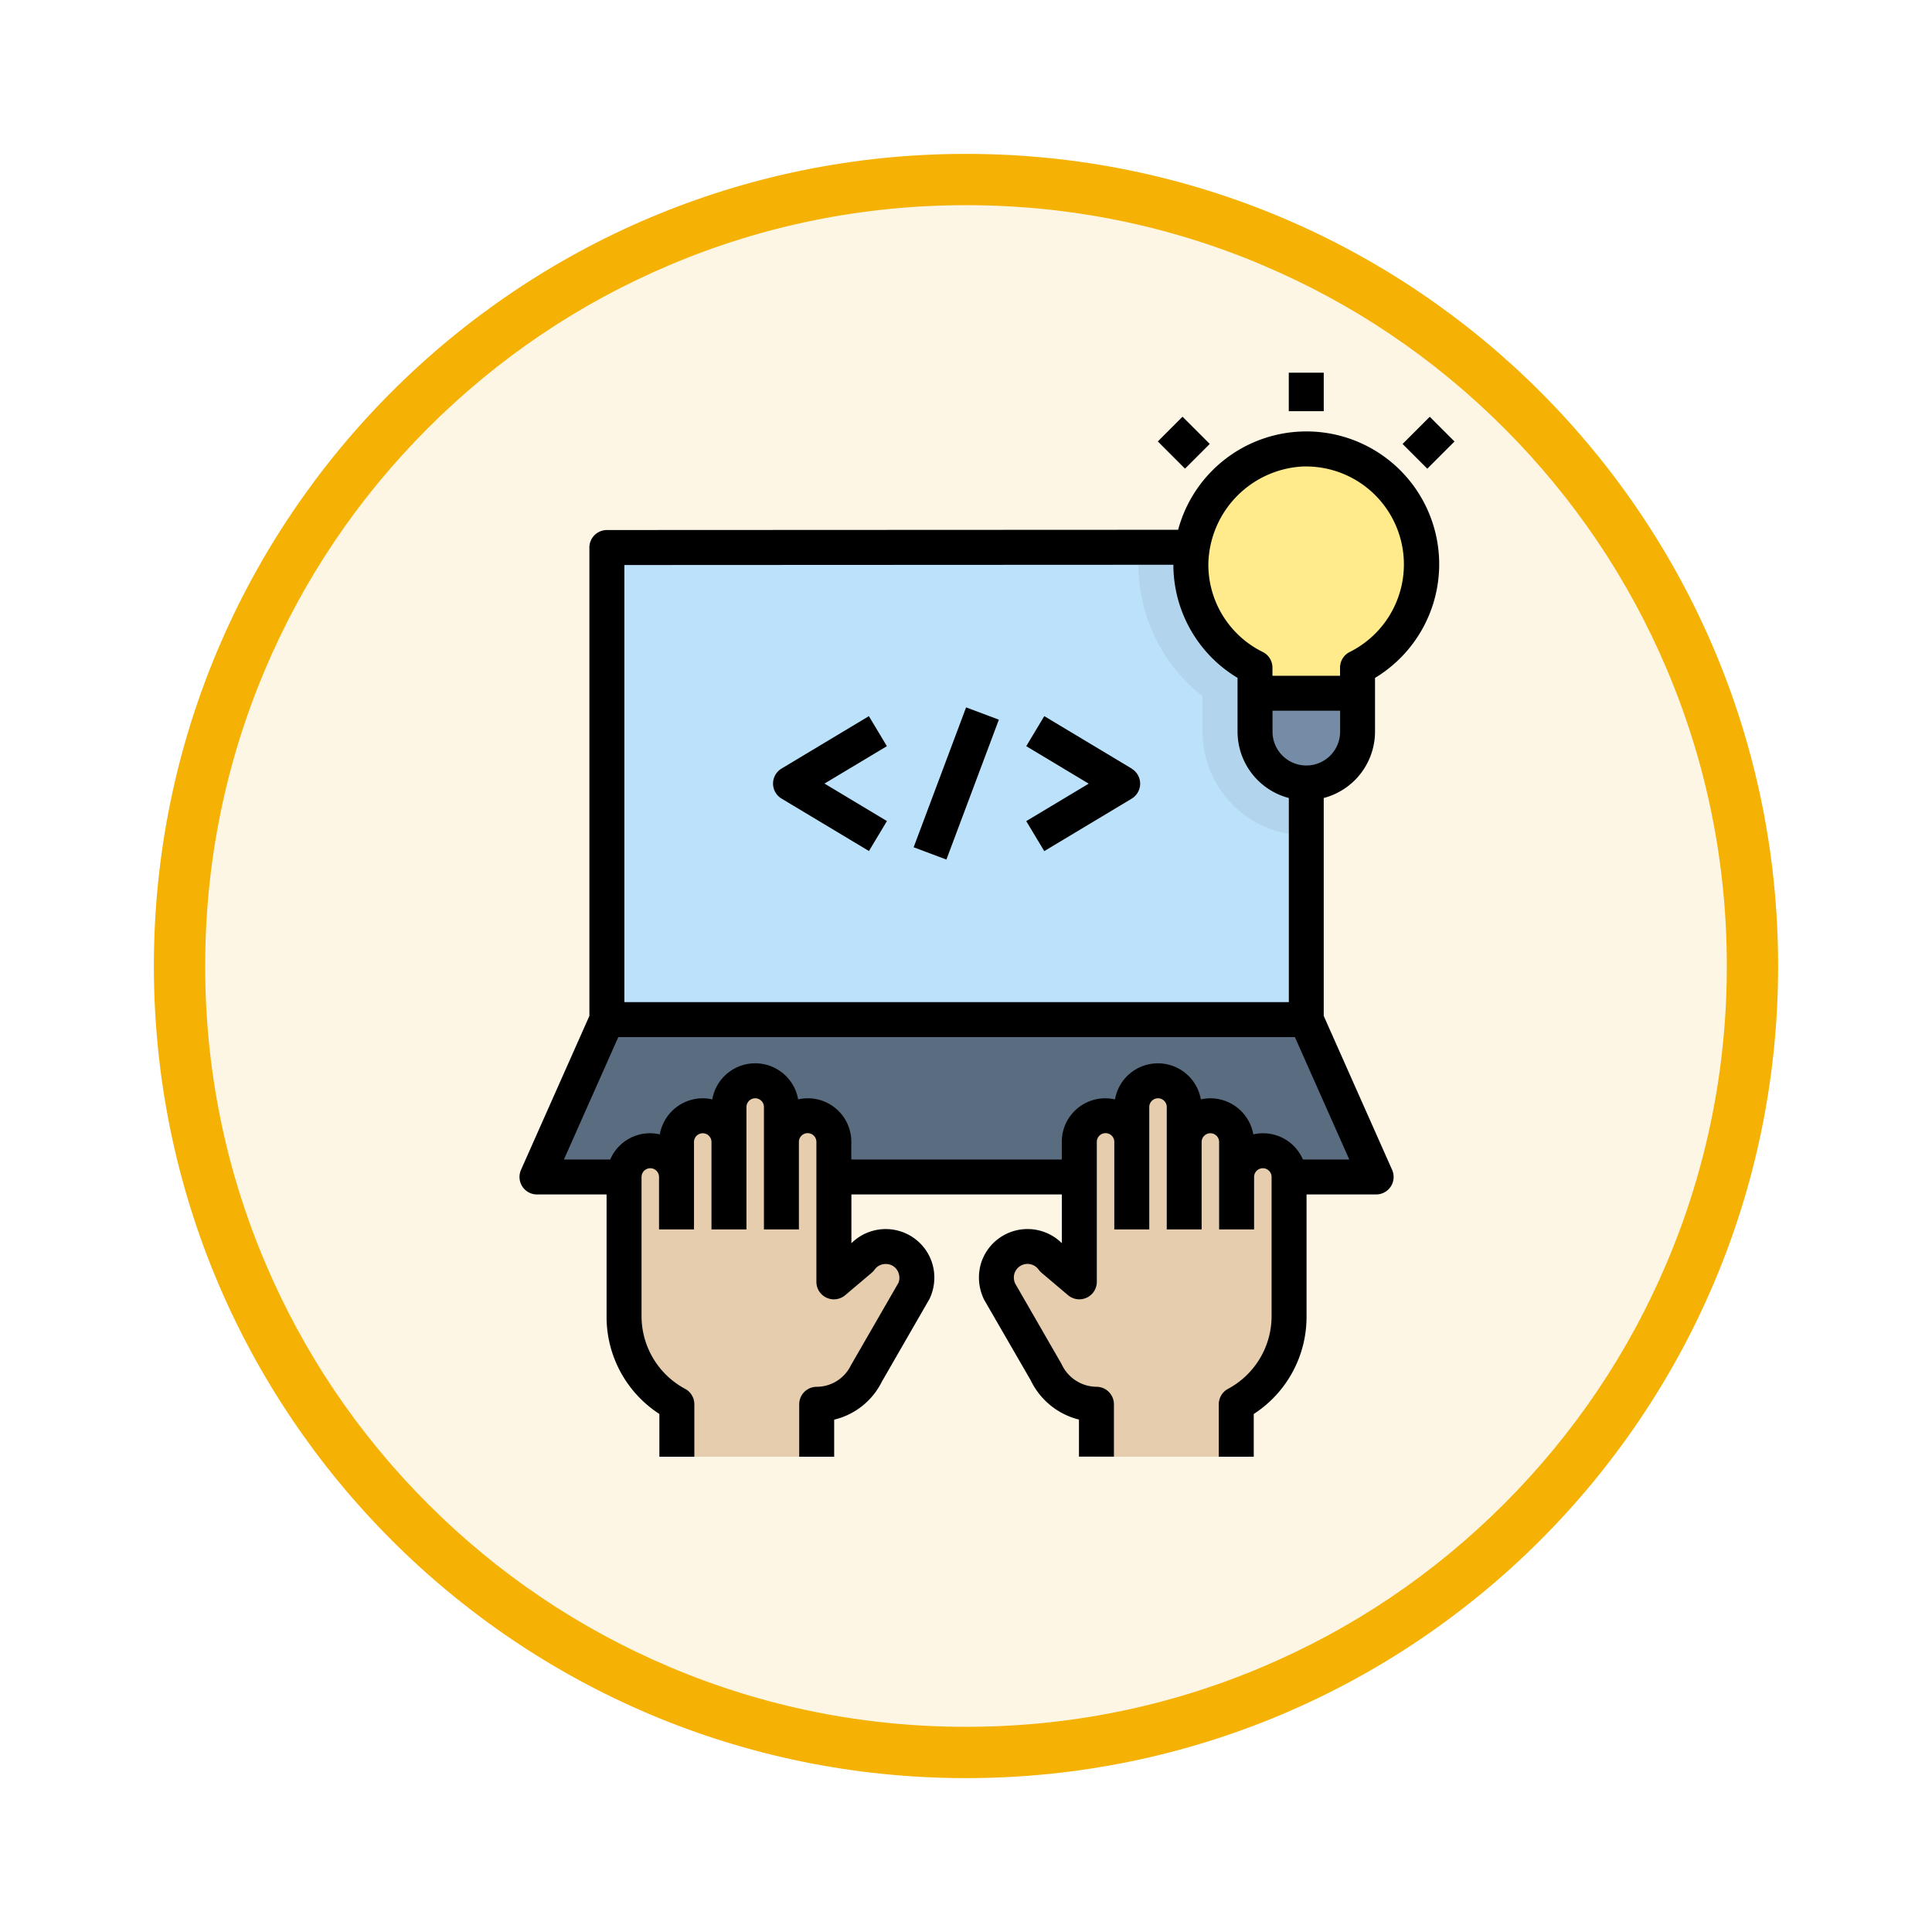 <svg xmlns="http://www.w3.org/2000/svg" xmlns:xlink="http://www.w3.org/1999/xlink" width="113" height="113" viewBox="0 0 113 113">
  <defs>
    <filter id="Trazado_982547" x="0" y="0" width="113" height="113" filterUnits="userSpaceOnUse">
      <feOffset dy="3" input="SourceAlpha"/>
      <feGaussianBlur stdDeviation="3" result="blur"/>
      <feFlood flood-opacity="0.161"/>
      <feComposite operator="in" in2="blur"/>
      <feComposite in="SourceGraphic"/>
    </filter>
  </defs>
  <g id="Grupo_1227433" data-name="Grupo 1227433" transform="translate(-1214.774 -4920.73)">
    <g id="Grupo_1227043" data-name="Grupo 1227043" transform="translate(943.024 3640.746)">
      <g id="Grupo_1211033" data-name="Grupo 1211033" transform="translate(0 -167.853)">
        <g id="Grupo_1210937" data-name="Grupo 1210937" transform="translate(15.75 621.587)">
          <g id="Grupo_1174742" data-name="Grupo 1174742" transform="translate(-16 -280.75)">
            <g id="Grupo_1163948" data-name="Grupo 1163948" transform="translate(0 -1371)">
              <g id="Grupo_1158168" data-name="Grupo 1158168" transform="translate(281 2484)">
                <g id="Grupo_1152576" data-name="Grupo 1152576" transform="translate(0)">
                  <g id="Grupo_1148633" data-name="Grupo 1148633">
                    <g id="Grupo_1148525" data-name="Grupo 1148525">
                      <g transform="matrix(1, 0, 0, 1, -9, -6)" filter="url(#Trazado_982547)">
                        <g id="Trazado_982547-2" data-name="Trazado 982547" transform="translate(9 6)" fill="#fdf6e4">
                          <path d="M 47.5 93.5 C 41.289 93.5 35.265 92.284 29.595 89.886 C 24.118 87.569 19.198 84.252 14.973 80.027 C 10.748 75.802 7.431 70.882 5.114 65.405 C 2.716 59.735 1.5 53.711 1.5 47.5 C 1.5 41.289 2.716 35.265 5.114 29.595 C 7.431 24.118 10.748 19.198 14.973 14.973 C 19.198 10.748 24.118 7.431 29.595 5.114 C 35.265 2.716 41.289 1.5 47.5 1.5 C 53.711 1.5 59.735 2.716 65.405 5.114 C 70.882 7.431 75.802 10.748 80.027 14.973 C 84.252 19.198 87.569 24.118 89.886 29.595 C 92.284 35.265 93.5 41.289 93.5 47.5 C 93.5 53.711 92.284 59.735 89.886 65.405 C 87.569 70.882 84.252 75.802 80.027 80.027 C 75.802 84.252 70.882 87.569 65.405 89.886 C 59.735 92.284 53.711 93.5 47.5 93.5 Z" stroke="none"/>
                          <path d="M 47.5 3 C 41.491 3 35.664 4.176 30.18 6.496 C 24.881 8.737 20.122 11.946 16.034 16.034 C 11.946 20.122 8.737 24.881 6.496 30.18 C 4.176 35.664 3 41.491 3 47.5 C 3 53.509 4.176 59.336 6.496 64.82 C 8.737 70.119 11.946 74.878 16.034 78.966 C 20.122 83.054 24.881 86.263 30.18 88.504 C 35.664 90.824 41.491 92 47.5 92 C 53.509 92 59.336 90.824 64.82 88.504 C 70.119 86.263 74.878 83.054 78.966 78.966 C 83.054 74.878 86.263 70.119 88.504 64.82 C 90.824 59.336 92 53.509 92 47.5 C 92 41.491 90.824 35.664 88.504 30.18 C 86.263 24.881 83.054 20.122 78.966 16.034 C 74.878 11.946 70.119 8.737 64.82 6.496 C 59.336 4.176 53.509 3 47.5 3 M 47.5 0 C 73.734 0 95 21.266 95 47.5 C 95 73.734 73.734 95 47.5 95 C 21.266 95 0 73.734 0 47.5 C 0 21.266 21.266 0 47.5 0 Z" stroke="none" fill="#f5b104"/>
                        </g>
                      </g>
                    </g>
                  </g>
                </g>
              </g>
            </g>
          </g>
        </g>
      </g>
    </g>
    <g id="desarrollador-de-software_6_" data-name="desarrollador-de-software (6)" transform="translate(1239.156 4941.528)">
      <path id="Trazado_1058725" data-name="Trazado 1058725" d="M52,38.612V11H11.091V38.612L7,47.815H56.087Z" transform="translate(0.023 0.227)" fill="#596c80"/>
      <path id="Trazado_1058726" data-name="Trazado 1058726" d="M11,11H51.906V38.612H11Z" transform="translate(0.113 0.227)" fill="#bce1fb"/>
      <path id="Trazado_1058727" data-name="Trazado 1058727" d="M49.581,15.276A3.665,3.665,0,0,1,47.536,12a3.458,3.458,0,0,1,.16-1H41.457a9.574,9.574,0,0,0-.057,1.023,9.75,9.75,0,0,0,3.75,7.67v2.075a6.076,6.076,0,0,0,6.067,6.072V17.376a3.068,3.068,0,0,0-1.636-2.1Z" transform="translate(0.802 0.227)" fill="#b2d5ed"/>
      <path id="Trazado_1058728" data-name="Trazado 1058728" d="M57.9,12.111a6.749,6.749,0,0,0-6.954-6.749A6.823,6.823,0,0,0,44.4,12.132a6.743,6.743,0,0,0,3.75,6.015V21.9a3,3,0,1,0,6,0V18.15a6.742,6.742,0,0,0,3.75-6.04Z" transform="translate(0.87 0.099)" fill="#ffeb8c"/>
      <path id="Trazado_1058729" data-name="Trazado 1058729" d="M54.063,19.33v2.25a3,3,0,1,1-5.993,0V19.33Z" transform="translate(0.953 0.415)" fill="#748ca6"/>
      <path id="Trazado_1058730" data-name="Trazado 1058730" d="M48.865,45.591a1.534,1.534,0,0,0-1.534,1.534V45.079a1.534,1.534,0,1,0-3.068,0V43.034a1.534,1.534,0,1,0-3.068,0v2.021a1.534,1.534,0,1,0-3.068.025V53.26l-1.554-1.312a1.825,1.825,0,0,0-3.211.491,1.87,1.87,0,0,0,.092,1.37L36.2,58.578a3.247,3.247,0,0,0,2.925,1.841v3.068h8.181V60.419A5.829,5.829,0,0,0,50.4,55.306V47.125a1.534,1.534,0,0,0-1.534-1.534Z" transform="translate(0.618 0.917)" fill="#e6cdad"/>
      <path id="Trazado_1058731" data-name="Trazado 1058731" d="M27.276,51.192a1.809,1.809,0,0,0-1.473.757L24.252,53.26V45.079a1.534,1.534,0,1,0-3.068-.025V43.034a1.534,1.534,0,0,0-3.068,0v2.045a1.534,1.534,0,0,0-3.068,0v2.045a1.534,1.534,0,0,0-3.068,0v8.181a5.829,5.829,0,0,0,3.088,5.113v3.068H23.25V60.419a3.247,3.247,0,0,0,2.925-1.841l2.748-4.769a1.87,1.87,0,0,0,.092-1.37,1.8,1.8,0,0,0-1.739-1.248Z" transform="translate(0.135 0.917)" fill="#e6cdad"/>
      <path id="Trazado_1058732" data-name="Trazado 1058732" d="M10.091,11.15V38.545l-4,9.005a1.023,1.023,0,0,0,.935,1.438h4.07v7.159a6.764,6.764,0,0,0,3.088,5.68v2.5h2.045V61.26a1.023,1.023,0,0,0-.511-.887,4.827,4.827,0,0,1-2.577-4.227V47.966a.511.511,0,0,1,1.023,0v3.068h2.045V45.92a.511.511,0,0,1,1.023,0v5.113h2.045V43.875a.511.511,0,1,1,1.023,0v7.159h2.045V45.908a.511.511,0,0,1,1.023.012V54.1a1.023,1.023,0,0,0,1.683.781L26.6,53.57a1.031,1.031,0,0,0,.17-.183.785.785,0,0,1,.642-.331.777.777,0,0,1,.764.535.846.846,0,0,1,0,.55l-2.784,4.829a2.232,2.232,0,0,1-2.006,1.268,1.023,1.023,0,0,0-1.023,1.023v3.068h2.045V62.16A4.206,4.206,0,0,0,27.2,59.931l2.786-4.838a2.888,2.888,0,0,0,.141-2.127,2.848,2.848,0,0,0-4.712-1.125V48.988H37.723v2.85a2.848,2.848,0,0,0-4.714,1.138,2.913,2.913,0,0,0,.181,2.189l2.716,4.7a4.274,4.274,0,0,0,2.819,2.29v2.168H40.77V61.26a1.023,1.023,0,0,0-1.023-1.023,2.269,2.269,0,0,1-2.039-1.329L35,54.209a.832.832,0,0,1-.043-.614.8.8,0,0,1,1.408-.211,1.031,1.031,0,0,0,.17.183l1.551,1.313a1.023,1.023,0,0,0,1.683-.779V45.92a.511.511,0,0,1,1.023-.012v5.126h2.045V43.875a.511.511,0,0,1,1.023,0v7.159H45.9V45.92a.511.511,0,1,1,1.023,0v5.113h2.045V47.966a.511.511,0,0,1,1.023,0v8.181a4.827,4.827,0,0,1-2.577,4.227,1.023,1.023,0,0,0-.511.887v3.068h2.045v-2.5a6.764,6.764,0,0,0,3.088-5.68V48.988h4.07a1.023,1.023,0,0,0,.935-1.438l-4-9.005V25.8a4.019,4.019,0,0,0,3-3.875V18.776a7.767,7.767,0,1,0-11.515-8.664l-33.413.015a1.023,1.023,0,0,0-1.023,1.023ZM54,21.922a1.977,1.977,0,0,1-3.954,0V20.695H54ZM51.842,6.409h.179a5.727,5.727,0,0,1,2.542,10.85,1.023,1.023,0,0,0-.568.915v.478H50.042v-.478a1.023,1.023,0,0,0-.568-.915,5.7,5.7,0,0,1-3.182-5.107,5.829,5.829,0,0,1,5.55-5.743ZM12.136,12.173l32.111-.015A7.724,7.724,0,0,0,48,18.773v3.146A4.019,4.019,0,0,0,51,25.8V37.739H12.136ZM51.355,39.785l3.181,7.159H51.823a2.531,2.531,0,0,0-2.9-1.469,2.557,2.557,0,0,0-2.512-2.111,2.5,2.5,0,0,0-.557.065,2.549,2.549,0,0,0-5.022,0,2.542,2.542,0,0,0-3.111,2.491v1.023H25.41V45.92A2.542,2.542,0,0,0,22.3,43.428a2.549,2.549,0,0,0-5.022,0,2.5,2.5,0,0,0-.557-.065,2.557,2.557,0,0,0-2.512,2.111,2.531,2.531,0,0,0-2.9,1.47H8.6l3.181-7.159Z" transform="translate(0 0.076)"/>
      <path id="Trazado_1058733" data-name="Trazado 1058733" d="M26.109,20.643,21,23.711a1.023,1.023,0,0,0,0,1.753l5.113,3.068,1.053-1.753-3.652-2.192L27.163,22.4Z" transform="translate(0.328 0.445)"/>
      <path id="Trazado_1058734" data-name="Trazado 1058734" d="M41.152,23.711l-5.113-3.068L34.985,22.4l3.652,2.192-3.652,2.192,1.053,1.753,5.113-3.068a1.023,1.023,0,0,0,0-1.753Z" transform="translate(0.657 0.445)"/>
      <path id="Trazado_1058735" data-name="Trazado 1058735" d="M0,0H8.738V2.046H0Z" transform="translate(29.056 28.758) rotate(-69.444)"/>
      <path id="Trazado_1058736" data-name="Trazado 1058736" d="M50,1h2.045V3.25H50Z" transform="translate(0.997)"/>
      <path id="Trazado_1058737" data-name="Trazado 1058737" d="M0,0H2.045V2.25H0Z" transform="translate(43.337 5.022) rotate(-45)"/>
      <path id="Trazado_1058738" data-name="Trazado 1058738" d="M0,0H2.25V2.045H0Z" transform="translate(57.653 5.169) rotate(-45)"/>
    </g>
  </g>
</svg>
